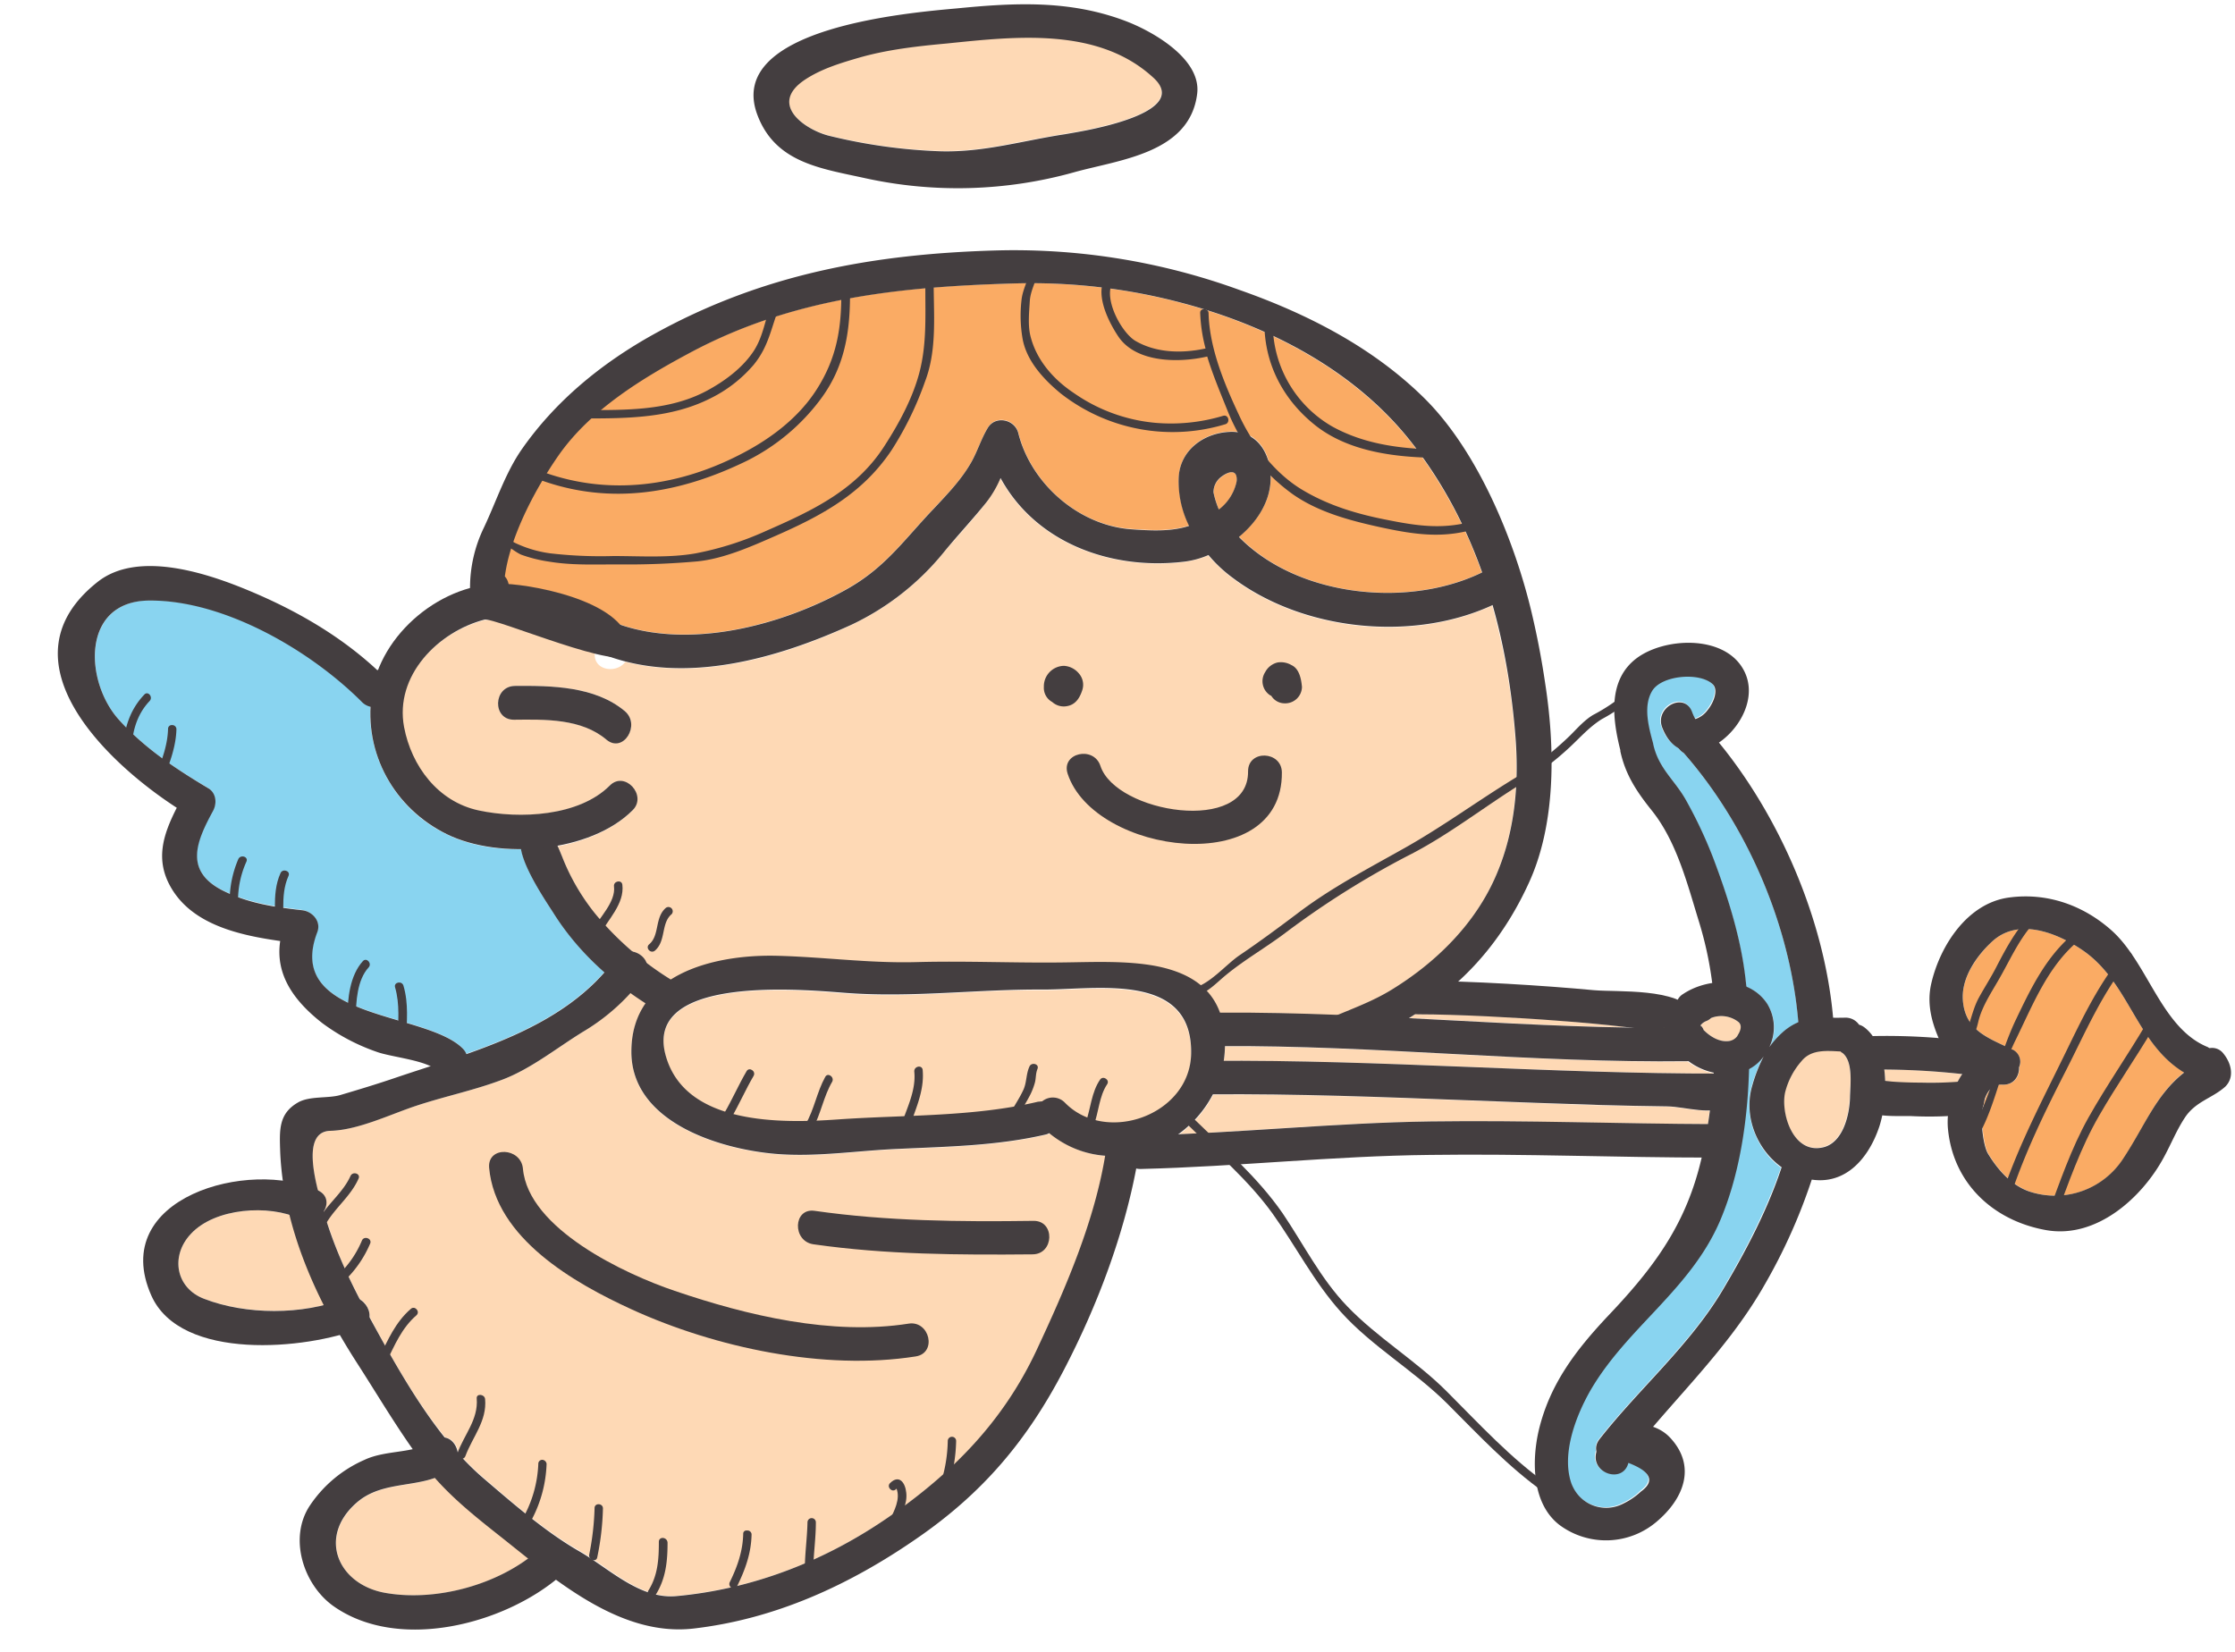 <svg xmlns="http://www.w3.org/2000/svg" viewBox="-17.27 -1.28 667.6 493.48"><title>Depositphotos_40866367_04</title><g data-name="Layer 2"><g data-name="Layer 1"><g data-name="Layer 2"><path d="M121.93 313.52c15.4-5.4 30.5-12.2 41.3-24.4a82.22 82.22 0 0 1-15.1-17.6c-1.9-3-8.6-12.7-9.7-19.1-8.2.1-16.2-1.4-22.3-4.5a40.28 40.28 0 0 1-22.8-38.3 6.21 6.21 0 0 1-2.5-1.4c-15.2-15.3-41-30.4-63.4-30.2-20.5.3-19.5 24.4-9.1 35.8 7.6 8.4 16.8 14.5 26.4 20.2a5 5 0 0 1 1.5 6.9c-5 9.2-8.8 18.1 3.5 24 7.3 3.5 15.1 4.6 23.1 5.6 3 .4 5.9 3.3 4.6 6.5-10.1 26.3 32.4 23.7 43.4 34.8a5.45 5.45 0 0 1 1.1 1.7z" fill="#89d4f0"/><path d="M493.43 330.52c-4.2.1-8.9-1.1-12.5-1.2-6.6-.1-13.1-.2-19.7-.4-13.1-.4-26.3-.9-39.4-1.4-25.5-1-51.1-2-76.7-1.8a33.85 33.85 0 0 1-10.1 11.8c25.1-1.1 50.1-3.5 75.2-3.8 27.6-.3 55.1.7 82.7.8.07-1.3.3-2.7.5-4z" fill="#fed9b5"/><path d="M113 440.12c-7.8 2.9-17 1.5-23.9 7.7-11.4 10.2-5.4 24.1 8.5 26.7 14.1 2.6 31.4-1.6 43.2-10.4-2.7-2.1-5.3-4.2-7.9-6.3-7.07-5.5-13.97-11-19.9-17.7z" fill="#fed9b5"/><path d="M295.13 337.72c-14.5 3.4-29.2 3.6-44.1 4.3-12.1.5-24.4 2.5-36.5 1.5-16.8-1.4-43.6-9.5-43.2-31a25.42 25.42 0 0 1 4.3-14.1c-1.6-1-3.1-2.1-4.6-3.1a68.66 68.66 0 0 1-13.8 11.4c-7.9 4.8-15.7 11.2-24.4 14.5s-17.8 5.1-26.6 8.1c-7.6 2.5-16.8 7-24.8 7.2-7.2.2-5.6 10.4-3.8 17.8h.1c2.9 1.4 3 4.2 1.7 6.3a137.57 137.57 0 0 0 10.9 26.3 5.62 5.62 0 0 1 2.8 5.2c6.4 11.9 13.7 25 22.6 36 2 .3 3.6 2.3 3.9 4.6a74.92 74.92 0 0 0 7.5 7.4c8.9 7.7 18.5 16 28.8 21.9 8.9 5.1 18 14.4 29 13.4 23.1-2.1 44.7-10.6 63.7-23.8s33.9-28.3 43.8-49.4c8.6-18.4 17.2-38.2 20.6-58.2a29.74 29.74 0 0 1-16.6-6.7c-.6.2-.9.3-1.3.4z" fill="#fed9b5"/><path d="M506 323.12a46.16 46.16 0 0 1 3.4-8.7 14.25 14.25 0 0 1-4.4 3.7c-.5 15.6-3 31.5-8.6 44.8-8.8 20.8-27.8 32-38.8 50.9-4.4 7.5-8.7 18.8-5.8 27.6a11 11 0 0 0 13.9 7 7.74 7.74 0 0 0 1.6-.7 17.75 17.75 0 0 0 5.3-3.6c4.3-3.2 3.1-6.1-3.7-8.6-1.6 6.3-11.2 3.2-9.6-3.1 0-.1.1-.3.1-.4a4.32 4.32 0 0 1 1-3.5c11.9-15.2 27.1-28.1 37-44.9 6.7-11.4 13-23.5 17.3-36.1-7.27-5.3-11.27-15.4-8.7-24.4z" fill="#89d4f0"/><path d="M604.73 282.52c-7.5-5.1-19.2-9.9-27.1-2.4-4.5 4.3-9 10.7-8.6 17.2.6 9.2 7.6 11.4 14.7 14.9a4.06 4.06 0 0 1 2.2 5.2v.1c.1 2.7-1.6 5.4-5 5.2-8.2-.5-6.4 17-4.3 20.6 2.9 4.9 7.3 9.8 12.9 11.5a24.25 24.25 0 0 0 27.5-10c6.5-9.8 9.6-19.1 18.1-25.8-14.4-8.6-16.4-27.02-30.4-36.5z" fill="#faab64"/><path d="M39.73 367.32c-6.2 6.6-4.5 16.2 4 19.4 10.6 4 24.4 4.7 36 1.8a127.67 127.67 0 0 1-10.2-26.8c-9.4-3-23.3-1.4-29.8 5.6z" fill="#fed9b5"/><path d="M532.93 313.12c-.2-.1-.3-.3-.5-.4-4.2-.2-8.8-.7-11.7 2.9a24.23 24.23 0 0 0-4.9 9.4c-1.3 6.1 2.3 18.2 11.1 16.4 6.2-1.2 8.2-9.8 8.3-15.1.2-3.7 1.1-10.6-2.3-13.2z" fill="#fed9b5"/><path d="M545.83 321.72c.7.1 1.4.1 2.1.2 2.8.2 5.7.3 8.6.3 3.6 0 7.3.1 10.9-.2.4-.8.9-1.6 1.4-2.4a201 201 0 0 0-23.3-1.4 19.83 19.83 0 0 1 .3 3.5z" fill="#fed9b5"/><path d="M294.13 294.52c-19.6-.2-39.2 2.5-58.8 1-12-.9-60.8-5.8-53.7 18.9 6 20.5 34.5 20.1 51.4 18.9 19.9-1.4 40.3-.7 59.8-5.3a4.87 4.87 0 0 1 1.2-.1 5 5 0 0 1 6.8.4c12.3 12.6 37.4 3.7 37.7-14.5.47-24.82-28.4-19.2-44.4-19.3z" fill="#fed9b5"/><path d="M491.43 306.22c2.2 2.3 5 3.8 7.6 3.5a3.15 3.15 0 0 0 2.7-1.6c.9-1.2 1.6-3 .3-4.1a8.4 8.4 0 0 0-8.2-1.2 4.19 4.19 0 0 1-1.4.9 4 4 0 0 0-1.5 1l-.2.2c.1.2.1.4.2.6-.4-1.1 1.07 1.3.5.7z" fill="#fed9b5"/><path d="M479.73 305.72l-.1-.2.1.2z" fill="#fed9b5"/><path d="M504.13 292.12c0 .5.1 1 .1 1.4a13 13 0 0 1 7 18.1 20.84 20.84 0 0 1 4.5-4.9 18.34 18.34 0 0 1 4.2-2.6c-2.5-29.4-15.6-59.3-34.3-80.5a4 4 0 0 1-1.5-1.4 11.37 11.37 0 0 1-5.1-6.4c-2.3-6 6.6-10.8 8.9-4.7.3.8 1.1 2.2 1 2.2a6.62 6.62 0 0 0 3.6-2.6c2-2.4 3.3-6.2 1.6-7.8-3.9-3.7-15.3-2.7-18.1 2-2.6 4.5-1.1 10.7.3 15.7v.1c1.5 7.4 6.5 10.7 9.8 16.8a134.91 134.91 0 0 1 8.1 17.2c4.6 12.1 8.6 24.6 9.9 37.4z" fill="#89d4f0"/><path d="M348.63 311.52a18.4 18.4 0 0 1-.4 4.1c48.8-.2 97.5 3.7 146.3 3.8v-.1a20 20 0 0 1-7.7-3.5c-46.2.5-92.1-4.7-138.3-4.5.1 0 .1.1.1.2z" fill="#fed9b5"/><path d="M125.63 240.92c12.2 2.6 30 1.8 39.1-7.4 4.6-4.6 11.4 2.8 6.8 7.4-5.4 5.4-13.5 9-22.2 10.6a30.55 30.55 0 0 1 1.3 3.2 64.48 64.48 0 0 0 10 17.2 88.7 88.7 0 0 0 11 11.1 5.43 5.43 0 0 1 4.2 3.4c2.4 1.8 4.9 3.5 7.4 5.1 8.6-5.4 20.5-7.2 30.9-7.1 14.1.2 28.2 2.2 42.4 1.9 14.6-.4 29.3.2 44 .1 8.5-.1 18.8-.6 27.6 1.1 8.6 1.7 15.9 5.5 19 13.8h.1c11.8-.1 23.5.2 35.2.7 5.4-2.3 10.7-4.3 15.8-7.4 13.5-8.2 25.3-20 31.5-34.7 5.6-13.2 6.7-27.6 5.5-41.8a201.74 201.74 0 0 0-6.8-38.5c-23.9 11.1-56.6 7.7-77.7-8.3a45.08 45.08 0 0 1-7.1-6.7 28 28 0 0 1-7.4 2c-22 2.6-44.3-5.9-54.7-25a43.58 43.58 0 0 1-4.2 7.2c-3.9 5.1-8.5 10-12.7 14.9a78.89 78.89 0 0 1-27.8 21.8c-20.2 9.3-45 16.6-67.3 10.9-2.7 3.7-9.8 2.6-9.1-2.8 1-7.8-30.3-10.3-33.2-9.6-13.8 3.6-26.9 16.7-24 32.1 2.3 11.5 10.3 22.2 22.4 24.8zm10.9-37.3c11-.1 23.9.1 32.8 7.5 4.9 4.1-.5 12.6-5.4 8.5-7.5-6.3-18.4-6-27.7-6-6.5.1-6.1-9.9.3-10z" fill="#fed9b5"/><path d="M347.23 141.52a5.4 5.4 0 0 0-2 4.4 33.32 33.32 0 0 0 1.6 5.1 14.43 14.43 0 0 0 5.2-8 4.11 4.11 0 0 0 0-2.2c-.6-1.82-2.9-1-4.8.7z" fill="#faab64"/><path d="M167.53 185.12c21.5 7.6 48.8.3 68-10.4 11.7-6.5 17.3-14.9 26.2-24.2 4.2-4.5 8.2-8.5 11.2-13.9 1.9-3.4 2.9-6.9 4.9-10.2 2.3-3.8 8.1-2.5 9.1 1.6 3.8 15.2 18 27.6 33.6 28.7 5.7.4 11.9.8 17.4-1a31.17 31.17 0 0 1-3.1-14.4c.4-8.6 8.1-13.7 16-13.7 9.6 0 12.8 10.1 11 17.9-1.2 5.2-4.6 9.9-9 13.5 17.5 18 50.4 21.4 72.5 10.7a136.72 136.72 0 0 0-21.2-39c-17-21.5-42.8-34.7-68.5-41.5a174.66 174.66 0 0 0-50.9-5.8c-33.5.9-65 4.3-95.2 20.2-14.7 7.7-30.5 17.2-40.2 31.2-6.6 9.5-14.4 23.8-16 36.1a4.72 4.72 0 0 1 1.1 2.5c8.2.4 25.9 3.9 33.1 11.7z" fill="#faab64"/><path d="M405.63 301.62c-.6.4-1.2.8-1.9 1.2 22.1 1.1 44.1 2.5 66.3 2.8l-1.8-.2c-6.8-.7-13.6-1.3-20.4-1.9-11.5-.9-30.1-1.9-41.6-1.9z" fill="#fed9b5"/><path d="M230.43 39.22a162.84 162.84 0 0 0 33.3 4.6c13 .3 24.4-3.2 37-5.1 1.1-.2 3.6-.6 6.6-1.2 10.9-2.2 29.3-7.2 19.7-16-16.5-15-41.2-12.1-61.7-10-8.7.9-17.6 1.8-26 4.2-5.5 1.6-11.3 3.3-16.1 6.5-11.6 7.7.4 15.4 7.2 17z" fill="#fed9b5"/><path d="M87.43 350c-2.1 4.7-6.4 8-9.1 12.3a1.26 1.26 0 0 0 2.1 1.4c2.8-4.5 7.2-7.9 9.4-12.9.7-1.48-1.7-2.28-2.4-.8z" fill="#443e40"/><path d="M90.83 369.32a30.3 30.3 0 0 1-6.3 9.5c-1.1 1.1.5 3 1.7 1.9a33.46 33.46 0 0 0 7.1-10.6c.5-1.5-1.9-2.3-2.5-.8z" fill="#443e40"/><path d="M105.43 389.72c-4.6 4-6.8 9.2-9.4 14.5-.7 1.4 1.4 2.8 2.1 1.4 2.5-5.1 4.6-10.2 9-14 1.2-1.1-.5-3-1.7-1.9z" fill="#443e40"/><path d="M125.13 416.52c.5 6.3-3.8 10.8-5.8 16.4-.6 1.5 1.8 2.3 2.4.8 2.2-5.9 6.5-10.5 5.9-17.1-.2-1.5-2.7-1.7-2.5-.1z" fill="#443e40"/><path d="M143.53 435.82a35.89 35.89 0 0 1-4 15.3c-.7 1.4 1.4 2.8 2.1 1.4A38.3 38.3 0 0 0 146 436a1.38 1.38 0 0 0-1.3-1.2 1.19 1.19 0 0 0-1.17 1.02z" fill="#443e40"/><path d="M160.33 449.22a81.1 81.1 0 0 1-1.6 13.9c-.3 1.6 2.1 2.4 2.4.8a79.7 79.7 0 0 0 1.7-14.6c0-1.6-2.5-1.7-2.5-.1z" fill="#443e40"/><path d="M179.53 459.32c0 5.2-.3 10-3.1 14.5a1.26 1.26 0 0 0 2.1 1.4c3.1-4.9 3.6-10.1 3.6-15.7-.13-1.7-2.6-1.9-2.6-.2z" fill="#443e40"/><path d="M204.73 456.82c-.1 5.2-1.7 9.8-4 14.5-.7 1.4 1.4 2.8 2.1 1.4 2.5-5.1 4.3-10 4.4-15.7a1.24 1.24 0 0 0-1.4-1.1.94.94 0 0 0-1.1.9z" fill="#443e40"/><path d="M223.93 453.42c-.1 4.8-.8 9.5-.8 14.2 0 1.6 2.5 1.7 2.5.1.1-4.8.8-9.5.8-14.2a1.25 1.25 0 0 0-2.5-.1z" fill="#443e40"/><path d="M253.43 444.62c-.3-3-2.1-5.5-4.8-2.9-1.2 1.1.5 3 1.7 1.9.1-.1.1-.2.2-.2 1.2 3.1-.7 6.7-2.1 9.5-.7 1.4 1.4 2.8 2.1 1.4 1.47-3.1 3.3-6.4 2.9-9.7z" fill="#443e40"/><path d="M265.83 429.12a44.26 44.26 0 0 1-2.5 13.9 1.15 1.15 0 0 0 .9 1.5 1.34 1.34 0 0 0 1.5-.7 48.22 48.22 0 0 0 2.6-14.6 1.25 1.25 0 0 0-2.5-.1z" fill="#443e40"/><path d="M25.83 206.22c-4.4 4.6-6.2 10.5-6.3 16.8a1.24 1.24 0 0 0 1.3 1.2 1.28 1.28 0 0 0 1.2-1.1c.1-5.6 1.5-10.9 5.4-15 1.1-1.2-.5-3.12-1.6-1.9z" fill="#443e40"/><path d="M32.93 216.32c-.1 4.6-1.6 8.9-3.3 13.1-.6 1.5 1.8 2.3 2.4.8 1.7-4.4 3.3-9 3.4-13.7a1.24 1.24 0 0 0-1.3-1.2 1.11 1.11 0 0 0-1.2 1z" fill="#443e40"/><path d="M53.93 255.32a32 32 0 0 0-2.6 12.9c0 1.6 2.5 1.7 2.5.1a28.39 28.39 0 0 1 2.5-12.2c.67-1.5-1.7-2.2-2.4-.8z" fill="#443e40"/><path d="M66.53 259.52c-1.5 3.3-1.7 6.8-1.7 10.4 0 1.6 2.5 1.7 2.5.1 0-3.4.2-6.6 1.6-9.7.6-1.5-1.8-2.2-2.4-.8z" fill="#443e40"/><path d="M91.13 285.82c-3.9 4.3-4.6 11.2-4.6 16.8 0 1.6 2.5 1.7 2.5.1 0-4.8.4-11.3 3.8-15 1.1-1.2-.6-3.1-1.7-1.9z" fill="#443e40"/><path d="M103.23 293.12c-.5-1.5-2.9-1-2.5.5 1.5 5.1.9 10.4.8 15.6 0 1.6 2.5 1.7 2.5.1.2-5.4.8-10.8-.8-16.2z" fill="#443e40"/><path d="M261.63 84.82c0-1.6-2.5-1.7-2.5-.1 0 8.4.4 16.8-1.7 25-2 7.8-6.1 15.4-10.5 22.2-8.5 13.3-21.7 19.4-35.6 25.5a93.33 93.33 0 0 1-20.8 6.6c-7.9 1.4-16.6.8-24.6.8a131.43 131.43 0 0 1-18.8-.8 35.26 35.26 0 0 1-10.5-3.1c-1.1-.5-4.2-3-4.1-2.7-.2-1.6-2.7-1.1-2.5.5l.1.7a1.19 1.19 0 0 0 1.2 1c2 .3 5 3.1 7.1 4a42.25 42.25 0 0 0 8.5 2.1c6.7 1.1 13.5.8 20.3.8a236.68 236.68 0 0 0 23.8-.9c7.9-.8 16-4.4 23.3-7.6 13.9-6.1 26-12.6 34.7-25.6a97.28 97.28 0 0 0 10-20.5c3.4-8.8 2.7-18.5 2.6-27.9z" fill="#443e40"/><path d="M236.53 85.32l-.1-.2c-.6-1-2.4-.8-2.4.5.1 11-1.3 20-7.4 29.5-5.3 8.3-13.5 14.5-22.1 19-18.6 9.8-39.4 12.8-59.3 5.7-1.5-.6-2.3 1.8-.8 2.4 21 7.5 41.6 3.8 61.3-5.8a61.92 61.92 0 0 0 22-18.3c7-9.3 8.8-19.3 8.9-30.4.9-.5 1.1-2.1-.1-2.4z" fill="#443e40"/><path d="M213.13 89.42c-1.9 4.7-2.3 9.4-5.1 13.9-3.4 5.3-8.9 9.3-14.3 12.2-11.1 5.9-24 5.7-36.2 5.7-1.6 0-1.7 2.5-.1 2.5 12.8 0 25.8-.1 37.5-6a40.43 40.43 0 0 0 12.9-10c4.6-5.6 5.2-11.1 7.8-17.6.5-1.4-1.9-2.2-2.5-.7z" fill="#443e40"/><path d="M348.13 122.92a54.06 54.06 0 0 1-20.4 2.1 50.41 50.41 0 0 1-24.1-8.8c-6.2-4.1-11.3-9.9-13.1-17.1-.8-3.2-.4-7.1-.2-10.4s1.9-5.8 2.4-8.9c.3-1.6-2.2-1.7-2.5-.1-.5 3.2-2.1 5.5-2.4 8.9a40.46 40.46 0 0 0 .3 11c1.1 6.8 6.3 12.4 11.4 16.6a54.17 54.17 0 0 0 49.3 9.2c1.4-.5.9-2.9-.7-2.5z" fill="#443e40"/><path d="M424.33 153.92c-9.8 3.2-17.9 2-27.8 0-8.6-1.7-16.9-4.2-24.5-8.7-8.4-4.9-15.2-13.8-19.2-22.5-4.4-9.4-8.8-19.9-9.1-30.4 0-1.6-2.6-1.7-2.5-.1a47.68 47.68 0 0 0 1.6 10.6c-6.9 1.5-14.7 1.4-21-2.3-4.6-2.8-10.9-15-5.4-19 1.3-1-.4-2.8-1.7-1.9-6.3 4.6-1.2 14.8 2.1 19.7 5.4 7.9 18.3 7.8 26.5 5.9 1.7 5.6 4 11 6.2 16.5a56.31 56.31 0 0 0 19.3 24.6c7.8 5.5 17.5 8 26.7 10 10.3 2.2 19 3.4 29.1 0 1.8-.4 1.3-2.9-.3-2.4z" fill="#443e40"/><path d="M412.93 133c-11.1-.1-22.4-1.4-32.3-6.9a35.42 35.42 0 0 1-17.7-29.5c0-1.6-2.6-1.7-2.5-.1.4 12 6.2 22.3 15.6 29.6 10.2 7.8 24.2 9.3 36.7 9.4 1.7.02 1.9-2.5.2-2.5z" fill="#443e40"/><path d="M588.83 272.42c-4 4.3-6.8 9.4-9.5 14.6-1.7 3.4-3.8 6.6-5.6 9.9-2 3.8-2.5 8-4.4 11.7-.7 1.4 1.3 2.8 2.1 1.4a25.39 25.39 0 0 0 2.2-6c1-4.3 3.6-8.3 5.8-12.1 3.6-6.1 6.2-12.5 11.1-17.8 1.1-1-.6-2.9-1.7-1.7z" fill="#443e40"/><path d="M601.43 278.22c-7.8 6.8-12.2 16-16.6 25.2-5.4 11.4-7.7 24.8-14.6 35.4a1.28 1.28 0 0 0 .5 1.7 1.25 1.25 0 0 0 1.6-.3c6.2-9.5 7.5-20.8 12.5-30.9 5.1-10.4 9.4-21.5 18.3-29.2 1.2-1.12-.5-2.9-1.7-1.9z" fill="#443e40"/><path d="M617.13 283.52c-8.4 10.1-13.6 22-19.4 33.7-6.2 12.6-12.3 24.5-16.8 37.8a1.15 1.15 0 0 0 .9 1.5 1.34 1.34 0 0 0 1.5-.7c4.4-13.1 10.2-25 16.5-37.3 5.9-11.6 11-23.6 19.4-33.7 1.1-1.2-1.1-2.5-2.1-1.3z" fill="#443e40"/><path d="M623.83 304.52c-5.6 9.5-11.9 18.5-17.3 28.1-5.1 9.1-8.6 19.4-12.2 29.1-.6 1.5 1.8 2.3 2.4.8 3.8-10.3 7.5-21 13-30.5 5.1-8.9 11-17.3 16.2-26.1.8-1.5-1.3-2.8-2.1-1.4z" fill="#443e40"/><path d="M465.73 207.82a54.06 54.06 0 0 1-7.2 4.5c-2.6 1.6-4.6 3.9-6.7 6a91.81 91.81 0 0 1-16.7 12.9c-11.1 6.8-21.6 14.5-32.8 20.8-11 6.2-22 11.9-32.1 19.6-5.7 4.3-11.4 8.5-17.3 12.5-4.1 2.8-9 8.8-14 9.8a1.22 1.22 0 0 0-.9 1.5 1.3 1.3 0 0 0 1.4.9c3.9-.8 6.7-4.1 9.7-6.5 5.5-4.5 11.8-8.1 17.5-12.4a259.85 259.85 0 0 1 36.7-23.1c12.1-6.1 23.1-14.9 34.7-22a87.32 87.32 0 0 0 13.7-10.5c3.1-2.9 5.8-6 9.5-8.3a46.71 46.71 0 0 0 6-3.8c1.4-1-.3-2.9-1.5-1.9z" fill="#443e40"/><path d="M445.43 442.42c-11.3-7.9-20.9-18.4-30.6-28.1-9.2-9.2-20.7-16-29.7-25.4-7.9-8.2-13-18.5-19.3-27.8-7.5-10.8-17.2-19.1-26.5-28.2-1.1-1.1-3 .5-1.9 1.7 8.8 8.7 18.1 16.5 25.4 26.6 7 9.8 12.4 20.5 20.5 29.5 9.2 10.2 21.7 17.4 31.5 27.1 9.3 9.3 18.5 19.2 29.3 26.8 1.3.8 2.6-1.3 1.3-2.2z" fill="#443e40"/><path d="M181.63 269.92c-3.4 2.9-1.8 8.2-5 10.9-1.2 1 .4 2.9 1.7 1.9 3.4-2.9 1.8-8.2 5-10.9a1.28 1.28 0 0 0-1.7-1.9z" fill="#443e40"/><path d="M168.63 263c-.2-1.6-2.7-1.1-2.5.5.6 4.7-4.5 9.4-6.5 13.3-.8 1.4 1.3 2.8 2.1 1.4 2.5-4.68 7.6-9.48 6.9-15.2z" fill="#443e40"/><path d="M205.73 318.72c-2.4 4.1-4.3 8.5-6.7 12.6-.8 1.4 1.3 2.8 2.1 1.4 2.4-4.1 4.3-8.5 6.7-12.6.8-1.4-1.3-2.8-2.1-1.4z" fill="#443e40"/><path d="M229.23 320.42c-2.5 4.5-3.3 9.8-5.9 14.2-.8 1.4 1.3 2.8 2.1 1.4 2.5-4.5 3.3-9.8 5.9-14.2.67-1.4-1.33-2.82-2.1-1.4z" fill="#443e40"/><path d="M258.33 318.32c-.2-1.6-2.6-1.1-2.5.5.6 5.9-2.5 11.4-4.2 16.9a1.15 1.15 0 0 0 .9 1.5 1.34 1.34 0 0 0 1.5-.7c1.9-6 4.9-11.7 4.3-18.2z" fill="#443e40"/><path d="M290.23 317.32c-1 2.2-.8 4.5-1.7 6.7-1.1 2.5-2.7 4.8-4 7.2-.7 1.4 1.4 2.8 2.1 1.4 1.2-2.4 2.7-4.6 3.9-7a19.89 19.89 0 0 0 1.3-3.4c.4-1.4.2-2.7.8-4.2s-1.8-2.1-2.4-.7z" fill="#443e40"/><path d="M311.33 321.22c-2.6 3.8-2.8 8.6-4.3 12.9-.6 1.5 1.8 2.3 2.4.8 1.5-4 1.6-8.7 4-12.3.9-1.3-1.2-2.7-2.1-1.4z" fill="#443e40"/><path d="M180.43 300a24.27 24.27 0 0 1 7.1-6.1 92.55 92.55 0 0 1-26.9-22.1 64.48 64.48 0 0 1-10-17.2c-1.8-4.4-3.1-8.2-8.5-7.8-10.5.7 3.1 20.2 6 24.8 7.9 12.5 19.1 22.1 31.6 29.4a3.59 3.59 0 0 1 .7-1z" fill="#443e40"/><path d="M304.93 199.82a6.26 6.26 0 0 0-4.4-2.2 6.13 6.13 0 0 0-6 6.1v.3a4.8 4.8 0 0 0 2.5 4.4 5.14 5.14 0 0 0 4.6 1.2c2.5-.5 3.7-2.6 4.4-4.8a5.13 5.13 0 0 0-1.1-5z" fill="#443e40"/><path d="M368.53 197.42a6.27 6.27 0 0 0-4.2-.8 5.67 5.67 0 0 0-3.7 2.9 5 5 0 0 0 1.5 6.9.37.37 0 0 0 .3.1 4.7 4.7 0 0 0 4 2.3 5 5 0 0 0 5.2-4.9c-.2-2.1-.7-5.4-3.1-6.5z" fill="#443e40"/><path d="M355.53 229.12c.2 19-39.5 12.5-44.1-1.6-2-6.1-11.8-3.9-9.8 2.3 7.9 24.2 64.3 31.7 64-.4-.1-6.42-10.1-6.8-10.1-.3z" fill="#443e40"/><path d="M494.93 313.22a179.17 179.17 0 0 1-2.9 26.4c-4 22.2-13.5 35.9-28.8 52-9.7 10.3-17.6 20.5-20.9 34.5-2.1 9.2-2 21.9 6.3 28.2a23.31 23.31 0 0 0 28.9-1c8.2-6.9 12-16.6 4.1-25.1-6.3-6.8-19.7-4.9-22.1 4.4-1.6 6.3 8 9.4 9.6 3.1 6.8 2.6 8 5.5 3.7 8.6a20.7 20.7 0 0 1-5.3 3.6 11 11 0 0 1-14.8-4.7 11.11 11.11 0 0 1-.7-1.6c-2.9-8.8 1.5-20.1 5.8-27.6 11-18.9 30-30.1 38.8-50.9 6.5-15.4 8.8-34.2 8.6-52a16.09 16.09 0 0 1-10.3 2.1z" fill="#443e40"/><path d="M503.13 198.12c-6.1-9.8-23.3-8.9-31.5-2.8-8.7 6.5-7.3 18-4.9 27.5v.3c1.5 7 4.9 12.1 9.3 17.6 7.6 9.4 10.8 22.4 14.3 33.7a108.64 108.64 0 0 1 4.4 23.4 11.67 11.67 0 0 1 7.6.5 12 12 0 0 1 2.6 1.8c-.2-2.7-.4-5.4-.7-8-1.3-12.7-5.3-25.3-9.8-37.2a134.91 134.91 0 0 0-8.1-17.2c-3.4-6.1-8.2-9.4-9.8-16.8v-.1c-1.4-5.1-3-11.2-.3-15.7 2.8-4.7 14.2-5.7 18.1-2 1.7 1.6.4 5.4-1.6 7.8a7.33 7.33 0 0 1-3.6 2.6 17.21 17.21 0 0 1-1-2.2c-2.3-6-11.2-1.3-8.9 4.7 7.2 18.8 33.2-3.1 23.9-17.9z" fill="#443e40"/><path d="M485.63 223.62c19.8 22.5 33.4 54.8 34.6 85.9 3.8-1.2 7.7-1 10.5 1.5-.6-34.1-16.9-71.2-38.7-95.3-3.5-3.9-9.4-.3-8.6 4.5v.2a4.54 4.54 0 0 0 2.2 3.2z" fill="#443e40"/><path d="M516.93 340.62c-4 15.2-11.4 29.6-19.4 43.1-9.9 16.8-25.1 29.7-37 44.9-4 5.1 4.5 10.5 8.5 5.4 13.7-17.5 29.8-32.1 40.9-51.7a167.7 167.7 0 0 0 16-37.8c-3.2.7-7.1-1.2-9-3.9z" fill="#443e40"/><path d="M539.63 305.62a4.81 4.81 0 0 0-1.6-.8 4.87 4.87 0 0 0-4.2-2.1c-7.1.2-12.2-.9-18.1 3.9a26.21 26.21 0 0 0-4.5 4.9 13.45 13.45 0 0 0-.6-12.9c-5.4-8.3-17.7-7.9-25.1-3a4.33 4.33 0 0 0-2 2.6c-3.1 3.6-3.8 8.4-.5 13.3a19 19 0 0 0 19.1 7.7 12.54 12.54 0 0 0 7.4-4.9 46.16 46.16 0 0 0-3.4 8.7c-3.3 11.1 3.5 23.7 14.5 27.3 12 3.9 20-4.6 23.5-15.2 2.6-8.12 3.1-23.7-4.5-29.5zm-37.9 2.5a3.66 3.66 0 0 1-2.7 1.6c-2.6.3-5.4-1.2-7.6-3.5.6.6-.9-1.8-.5-.7a1.42 1.42 0 0 1-.2-.6l.2-.2a4 4 0 0 1 1.5-1 4.19 4.19 0 0 0 1.4-.9A8.33 8.33 0 0 1 502 304c1.3 1.1.5 2.9-.3 4.1zm33.6 18.3c-.1 5.3-2.1 13.9-8.3 15.1-8.8 1.8-12.4-10.3-11.1-16.4a22.35 22.35 0 0 1 4.9-9.4c2.9-3.6 7.5-3.1 11.7-2.9a1 1 0 0 0 .5.4c3.3 2.5 2.4 9.4 2.3 13.2z" fill="#443e40"/><path d="M488.53 300.92c-4.6-7.1-22.5-5.8-29.6-6.4-14.9-1.4-37.2-2.8-52.3-2.8-6.5 0-6.8 10-.3 10 11.5 0 30.2 1 41.6 1.9 6.8.5 13.6 1.1 20.4 1.9 2.7.3 5.4.6 8.1 1 3.5.5 5.4 2.5 3.2-.9 3.5 5.3 12.37.7 8.9-4.7z" fill="#443e40"/><path d="M328.13 287.32c-8.9-1.7-19.1-1.2-27.6-1.1-14.6.2-29.3-.5-44-.1-14.2.4-28.2-1.6-42.4-1.9-18.7-.3-42.5 5.7-42.8 28.2-.4 21.5 26.4 29.6 43.2 31 12.1 1 24.4-1 36.5-1.5 14.8-.7 29.5-.9 44.1-4.3a4.18 4.18 0 0 0 1-.4c20.5 16.8 52 .5 52.5-25.9.3-15.6-8.9-21.7-20.5-24zm-27.3 40.8a5 5 0 0 0-6.8-.4c-.4 0-.8.1-1.2.1-19.4 4.6-39.9 3.9-59.8 5.3-17 1.2-45.5 1.7-51.4-18.9-7.1-24.6 41.7-19.8 53.7-18.9 19.6 1.5 39.2-1.1 58.8-1 16 .1 44.8-5.5 44.4 19.1-.3 18.4-25.4 27.3-37.7 14.7z" fill="#443e40"/><path d="M164.83 233.42c-9.2 9.2-26.9 10-39.1 7.4s-20.1-13.3-22.3-24.9c-2.9-15.4 10.2-28.5 24-32.1 2.9-.8 42.4 16.3 43.3 9.9 1.9-14.6-27.4-20.2-37.2-20.6-18.5-.7-37.4 14.9-39.8 33.2-2.4 17.5 6.8 33.9 22.5 41.6s42.9 5.5 55.5-7.2c4.4-4.4-2.4-11.9-6.9-7.3z" fill="#443e40"/><path d="M169.33 211.12c-8.9-7.4-21.8-7.6-32.8-7.5-6.5.1-6.8 10.1-.3 10.1 9.3-.1 20.2-.4 27.7 6 5 4.1 10.3-4.5 5.4-8.6z" fill="#443e40"/><path d="M254.13 394.12c-22.9 3.6-48.2-2.4-69.9-9.8-14.8-5-43.7-18.5-45.3-36.5-.6-6.4-10.6-6.8-10.1-.3 1.9 21.1 25.4 34.5 42.7 42.4 25 11.4 57.4 18.3 84.7 14 6.5-1 4.2-10.8-2.1-9.8z" fill="#443e40"/><path d="M291.43 363.42c-21.9.3-43.7.1-65.4-3-6.4-.9-6.7 9.1-.3 10 21.7 3.1 43.5 3.2 65.4 3 6.5 0 6.8-10.1.3-10z" fill="#443e40"/><path d="M85.63 386.62c-12.5 5-29.5 4.9-41.9.1-8.5-3.2-10.2-12.8-4-19.4 7.2-7.8 23.4-8.9 32.6-4.5 5.8 2.7 11.3-5.7 5.4-8.5-20.4-9.6-62.8 2.1-49.8 31.4 8.8 19.8 46.5 16.1 62.4 9.8 6-2.4 1.3-11.3-4.7-8.9z" fill="#443e40"/><path d="M143.33 462c-11.7 10.2-30.6 15.3-45.8 12.5-13.8-2.6-19.9-16.5-8.5-26.7 8.2-7.4 19.7-4 28.2-9.9 5.2-3.7.6-12.6-4.7-8.9-5.9 4.1-14.3 2.7-20.9 5.8a37.89 37.89 0 0 0-16.3 13.6c-6.5 9.7-2 23.7 7 30.1 19.4 13.7 51 5.5 67.8-9 4.87-4.28-1.9-11.68-6.8-7.5z" fill="#443e40"/><path d="M487.43 305.72c-46.9.6-93.4-4.8-140.2-4.5-6.5 0-6.8 10.1-.3 10 46.8-.3 93.4 5.1 140.2 4.5 6.5-.1 6.8-10.1.3-10z" fill="#443e40"/><path d="M497 319.42c-51 .1-101.8-4.2-152.8-3.8-6.5 0-6.8 10.1-.3 10 26-.2 51.9.8 77.8 1.8 13.1.5 26.3 1 39.4 1.4 6.6.2 13.1.3 19.7.4 5.4.1 13.4 2.9 18.2-.3 3.93-2.4 3.63-9.5-2-9.5z" fill="#443e40"/><path d="M570.43 309.72a191 191 0 0 0-28.3-1.5c-6.5 0-6.8 10.1-.3 10a222.65 222.65 0 0 1 28.3 1.5c6.4.9 6.7-9.2.3-10z" fill="#443e40"/><path d="M569.33 321.72a109.48 109.48 0 0 1-12.8.4c-2.9 0-5.7-.1-8.6-.3l-2.9-.3c-.6-.1-1.8-.8-.8-.1-5.3-3.7-10.8 4.8-5.4 8.5 3.8 2.7 10.4 2.1 14.8 2.2a108.37 108.37 0 0 0 18-.6c6.37-.8 4.1-10.6-2.3-9.8z" fill="#443e40"/><path d="M646.93 313.52a4.25 4.25 0 0 0-4.2-1.7 2.19 2.19 0 0 1-.5-.3c-13.9-5.6-17.8-25-28.7-34.8-8.5-7.6-19.3-11.4-30.6-9.9-12.5 1.6-20.7 14.4-23.3 25.6-1.4 5.9 0 11.4 2.3 16.7 1.9 4.4 5.1 6.5 8.7 8.2-4.5 4.9-6.7 12.8-6 19 1.7 16.2 13.8 27.2 29.5 29.9 14.9 2.5 28.4-9.7 34.9-21.7 2.2-4 3.8-8.1 6.3-11.9 3.2-4.9 8.2-5.8 12.1-9.3 2.9-2.9 1.7-7.1-.5-9.8zm-30 31.3a24.25 24.25 0 0 1-27.5 10c-5.7-1.7-10-6.7-12.9-11.5-2.1-3.5-4-21 4.3-20.6 3.4.2 5.1-2.5 5-5.2a4 4 0 0 0-2-5.3h-.1c-7.1-3.5-14.1-5.6-14.7-14.9-.4-6.6 4.1-13 8.6-17.2 7.9-7.5 19.6-2.7 27.1 2.4 14 9.5 16 27.9 30.4 36.6-8.5 6.7-11.7 15.88-18.2 25.7z" fill="#443e40"/><path d="M120.93 311.92c-11-11.1-53.5-8.5-43.4-34.8 1.2-3.3-1.6-6.2-4.6-6.5-8-.9-15.7-2-23.1-5.6-12.3-5.9-8.5-14.8-3.5-24 1.3-2.3 1-5.5-1.5-6.9-9.7-5.8-18.9-11.9-26.5-20.3-10.4-11.4-11.4-35.5 8.9-35.7 22.4-.2 48.2 14.9 63.5 30.2a5.18 5.18 0 0 0 6.1 1.1l2.5-1.3c5.5-2.9 1.5-11.1-3.9-9.2-11.4-10.6-25-18.3-39.4-24.2-12.2-5-32.3-11.5-44.1-2.2-29.2 23 1.7 53.3 23.6 67.5-4 7.9-6.7 15.6-1.5 24.2 6.5 10.8 20.3 13.9 32.4 15.6-1.5 9.9 3.9 17.7 12.4 24.4a60.09 60.09 0 0 0 16.4 8.7c4.3 1.6 15.1 2.5 18.2 5.7 4.57 4.7 12-2.1 7.5-6.7z" fill="#443e40"/><path d="M440.33 182.12c-5.1-21.7-16.1-48.6-32.2-64.5-15.4-15.2-35-25.2-55.2-32.3a197.06 197.06 0 0 0-72.1-11.8c-37 1-70.4 7-103.1 25.2-15.4 8.6-29.1 19.8-39.2 34.3-4.9 7.1-7.6 15.6-11.3 23.4a41.16 41.16 0 0 0-4.1 17.9 5 5 0 0 0 4.9 5.2h1.7c4.9-.1 6.3-5.9 3.8-8.6 1.6-12.3 9.4-26.6 16-36.1 9.7-13.9 25.5-23.4 40.2-31.2 30.2-15.9 61.7-19.2 95.2-20.2a174.66 174.66 0 0 1 50.9 5.8c25.7 6.8 51.5 20 68.4 41.5 19.8 25.2 28.5 55.7 31.1 87.2 1.2 14.1.1 28.6-5.5 41.8-6.2 14.8-18.1 26.5-31.5 34.7-5.4 3.3-11.1 5.4-16.8 7.8-5.2 2.2-5.5 5.5.8 6.7 9.8 1.9 19.7-4.8 27.3-10.1 13.3-9.2 23-21.6 29.7-36.2 8.3-17.9 7.9-40.9 4.9-60.1q-1.5-10.2-3.9-20.4z" fill="#443e40"/><path d="M431 167.52h-.6a4.76 4.76 0 0 0-3.4 1.4c-22 11.7-56.2 8.6-74.2-9.8 4.4-3.6 7.8-8.3 9-13.5 1.8-7.7-1.4-17.8-11-17.9-7.9 0-15.6 5.1-16 13.7a30 30 0 0 0 3.1 14.4c-5.5 1.8-11.7 1.4-17.4 1-15.6-1.2-29.8-13.6-33.6-28.7-1-4.1-6.8-5.4-9.1-1.6-2 3.3-3 6.8-4.9 10.2-3 5.3-7 9.4-11.2 13.9-8.9 9.3-14.5 17.7-26.2 24.2-19.4 10.8-47.1 18.1-68.7 10.1-6.1-2.2-9 7.4-3 9.6 23.7 8.8 51.1.9 73.1-9.1a78.89 78.89 0 0 0 27.8-21.8c4.1-5 8.7-9.9 12.7-14.9a32.31 32.31 0 0 0 4.2-7.2c10.4 19.1 32.6 27.6 54.7 25a26.11 26.11 0 0 0 7.4-2 40.9 40.9 0 0 0 7.1 6.7c22.6 17.1 58.4 19.7 82.5 5.8 4.13-2.4 3.03-9.6-2.3-9.5zm-79-26.7a4.11 4.11 0 0 1 0 2.2 14.19 14.19 0 0 1-5.2 7.9 27.57 27.57 0 0 1-1.6-5.1 5.71 5.71 0 0 1 2-4.4c1.93-1.6 4.23-2.42 4.8-.6z" fill="#443e40"/><path d="M318.73 4.92c-16.5-6.2-32.8-5.4-50.1-3.7-14.2 1.3-69.7 5.8-59.6 32 5.4 14.1 18.8 15.8 32 18.7a129.2 129.2 0 0 0 62.4-1.7c13.5-3.8 34.7-5.6 36.9-23.5 1.3-10.6-13.8-18.9-21.6-21.8zm-11.3 32.7c-3 .6-5.5 1-6.6 1.2-12.6 1.9-24 5.4-37 5.1a162.84 162.84 0 0 1-33.3-4.6c-6.8-1.6-18.8-9.3-7.2-16.9 4.9-3.2 10.6-4.9 16.1-6.5 8.4-2.4 17.3-3.4 26-4.2 20.5-2.1 45.2-5 61.7 10.1 9.5 8.5-8.8 13.6-19.7 15.8z" fill="#443e40"/><path d="M316.33 338.22c-2 .6-3 2.6-3.3 4.6-3.2 20.5-12 40.7-20.8 59.5-9.9 21-24.8 36.2-43.8 49.4s-40.7 21.7-63.7 23.8c-10.9 1-20.1-8.3-29-13.4-10.2-5.9-19.7-14.2-28.7-21.9-15-12.9-25.9-33.3-35.3-50.5-5.1-9.4-9.8-19.8-12.6-30.1-1.7-6.2-6.9-22.9 2.3-23.1 8-.2 17.2-4.6 24.8-7.2 8.8-3 17.9-4.8 26.6-8.1s16.5-9.7 24.4-14.5a62 62 0 0 0 17.9-16.3c3.8-5.3-4.7-10.6-8.5-5.4-15.4 21.2-43 27.9-66.2 35.8-5.3 1.8-10.6 3.4-16 5-3.7 1.1-9.3.2-12.8 2.3-5.8 3.4-5.4 8.4-5.2 14.8 1 22.8 10.9 44.3 23.1 63.2 6.5 10.1 12.4 20.2 19.6 29.8 6.6 8.8 15 15.4 23.6 22.2 16.1 12.8 35.3 29.5 57 27.1 24.5-2.8 46.7-13 66.8-26.9 19.8-13.6 33-29.3 44-50.4 9.9-19 18.1-40.6 21.9-61.8a7.29 7.29 0 0 0 1.1-2.9l.1-.5c.6-4.72-4.1-6.2-7.3-4.5z" fill="#443e40"/><path d="M494.73 334.52c-28.2-.1-56.4-1.2-84.6-.8-28.8.4-57.5 3.5-86.3 4.2-6.5.1-6.8 10.2-.3 10 28.8-.7 57.5-3.9 86.3-4.2 28.2-.4 56.4.8 84.6.8 6.4.1 6.8-10 .3-10z" fill="#443e40"/></g></g></g></svg>